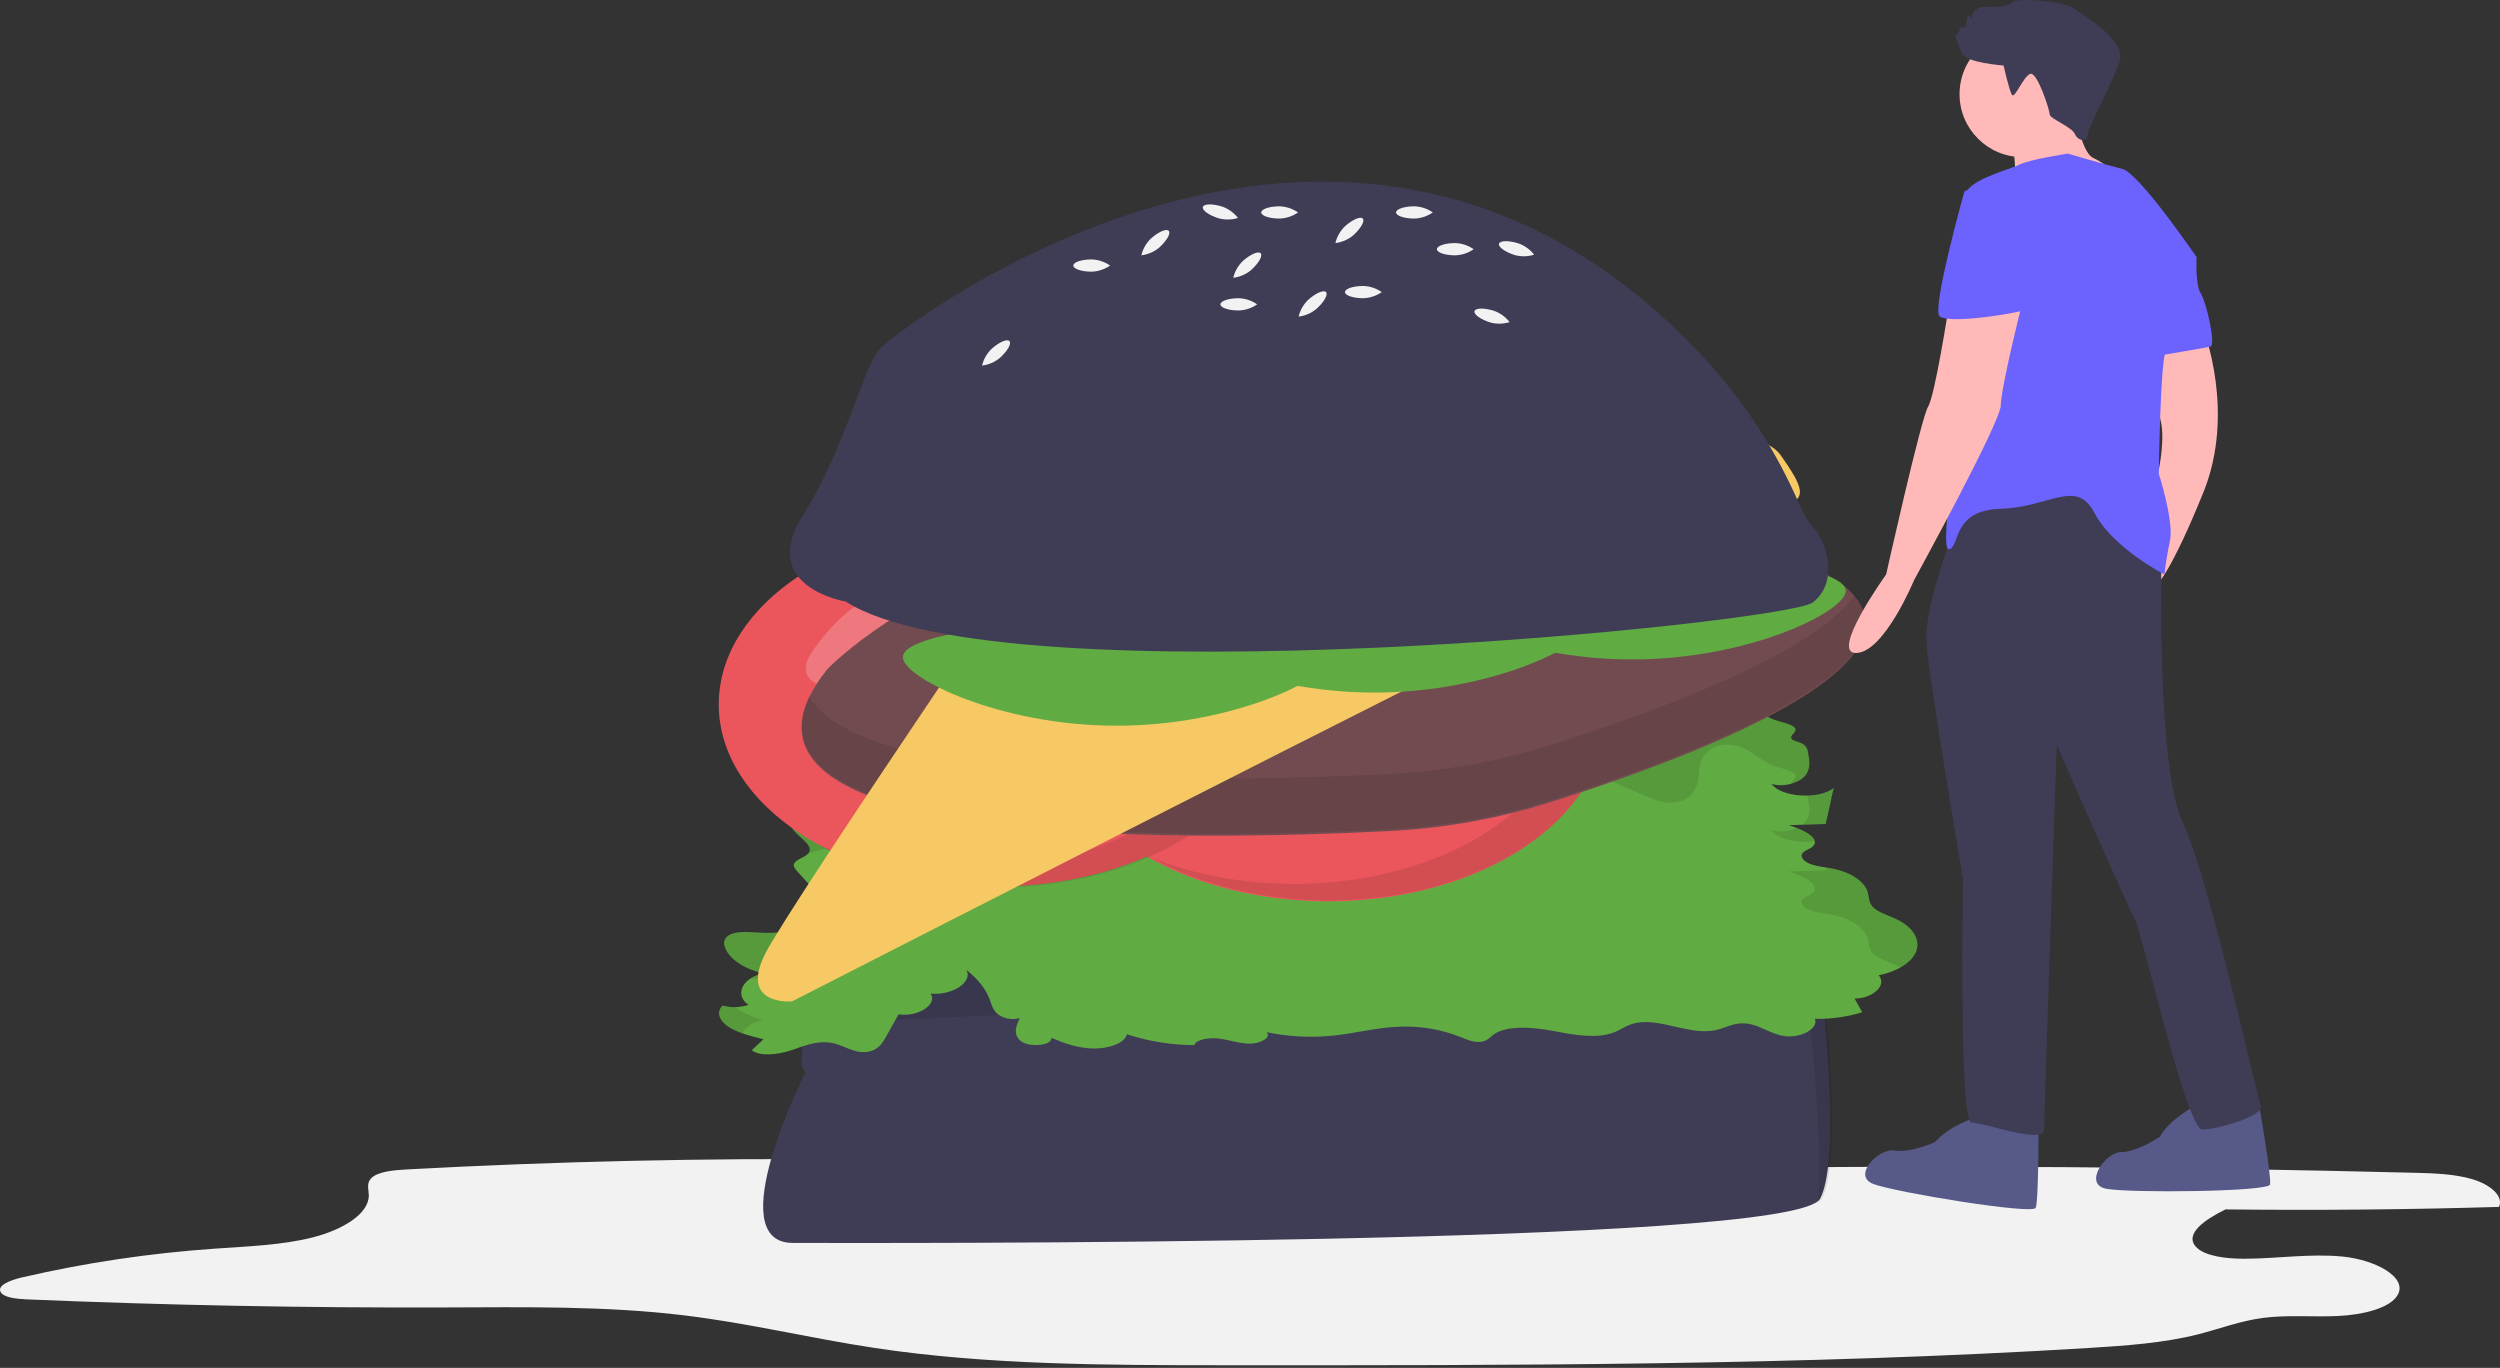 <svg width="541" height="296" viewBox="0 0 541 296" fill="none" xmlns="http://www.w3.org/2000/svg">
<rect x="0" y="0" width="541" height="296" fill="#333333" stroke="none"/>
<g clip-path="url(#clip0)">
<path d="M370.908 252.762C421.395 252.166 471.88 252.508 522.364 253.786C526.707 253.896 531.213 254.038 535.049 255.188C538.884 256.338 541.835 258.805 540.786 261.175C521.079 261.758 501.351 261.939 481.604 261.716C477.303 263.822 472.582 266.995 475.225 269.836C477.053 271.802 481.568 272.387 485.516 272.392C492.666 272.4 499.845 271.226 506.89 271.915C513.935 272.603 520.964 276.309 518.9 280.155C517.333 283.076 511.388 284.522 505.977 284.78C500.567 285.038 495.027 284.501 489.738 285.193C484.713 285.851 480.358 287.559 475.655 288.751C468.235 290.632 460.01 291.213 451.918 291.707C389.782 295.503 327.131 295.473 264.629 295.439C239.326 295.425 213.679 295.386 189.244 291.692C175.316 289.587 161.969 286.317 147.865 284.62C131.019 282.594 113.607 282.869 96.379 282.93C66.134 283.036 35.914 282.454 5.721 281.181C3.474 281.086 0.716 280.766 0.109 279.546C-0.598 278.123 2.274 277.013 4.701 276.445C18.457 273.261 32.444 271.175 46.531 270.206C53.665 269.704 61.016 269.449 67.577 267.798C74.139 266.146 79.871 262.683 79.809 258.644C79.791 257.412 79.271 256.093 80.299 255.005C81.665 253.56 85.024 253.228 87.923 253.071C120.058 251.324 152.368 250.595 184.648 250.888C196.003 250.991 207.405 251.219 218.679 250.454C227.917 249.827 236.966 248.541 246.07 247.461C258.291 246.011 311.476 238.499 319.234 244.594C325.042 249.156 313.051 250.141 328.628 252.003C342.191 253.624 357.152 252.924 370.908 252.762Z" fill="#F2F2F2"/>
<path d="M174.359 231.924C174.359 231.924 155.636 268.971 171.571 268.971C187.505 268.971 388.277 269.768 393.854 259.411C397.761 252.154 395.607 226.322 393.967 211.505C393.648 208.625 392.239 205.976 390.027 204.104C387.816 202.232 384.972 201.278 382.079 201.438C338.657 203.835 176.442 212.717 177.148 211.608C178.542 209.417 177.546 210.015 177.546 210.015C177.546 210.015 171.172 230.331 174.359 231.924Z" fill="#3F3D56"/>
<path opacity="0.1" d="M394.365 211.505C394.047 208.625 392.637 205.976 390.426 204.104C388.215 202.232 385.37 201.278 382.477 201.438C339.056 203.835 176.841 212.717 177.546 211.608C178.94 209.417 177.944 210.015 177.944 210.015C177.944 210.015 176.522 214.55 175.357 219.503C175.522 219.487 175.645 219.642 175.107 220.589C175.059 220.802 175.012 221.016 174.966 221.229C181.463 221.871 337.267 213.34 379.689 210.999C382.582 210.838 385.426 211.792 387.637 213.665C389.848 215.537 391.258 218.185 391.577 221.065C392.796 232.082 394.299 249.185 393.384 260.218C393.737 260.026 394.036 259.749 394.252 259.411C398.16 252.154 396.005 226.322 394.365 211.505Z" fill="black"/>
<path d="M196.675 176.404C194.599 175.768 191.973 174.946 192.209 173.607C192.335 172.895 193.287 172.34 193.977 171.743C195.307 170.593 195.666 168.973 194.237 167.863C192.809 166.752 189.368 166.603 188.107 167.779C187.459 168.383 187.498 169.142 187.163 169.825C186.119 171.955 181.894 172.891 178.304 173.718C174.715 174.546 170.699 176.086 171.036 178.29C171.404 180.695 176.942 182.828 174.714 184.878C173.906 185.622 172.206 186.036 171.845 186.887C171.59 187.485 172.101 188.094 172.598 188.641L176.124 192.525C177.527 194.071 178.972 195.753 178.502 197.473C177.571 200.883 170.001 202.188 164.001 201.805C161.803 201.664 159.221 201.472 157.711 202.396C156.547 203.107 156.549 204.215 156.936 205.164C157.932 207.606 161.116 209.72 165.192 210.646C160.624 211.547 158.83 215.345 161.984 217.439C160.179 218.059 158.228 218.115 156.39 217.599C154.83 219.035 155.747 221.006 157.726 222.262C159.704 223.518 162.507 224.225 165.22 224.896L162.681 227.27C164.519 228.706 168.488 228.2 171.164 227.293C173.841 226.385 176.745 225.167 179.744 225.642C182.556 226.087 184.683 227.963 187.547 227.642C189.766 227.393 190.822 225.967 191.513 224.736L194.453 219.503C198.636 220.158 203.035 217.291 201.355 215.005C206.037 215.507 210.645 212.467 209.108 209.889C211.602 211.812 213.357 214.046 214.216 216.389C214.6 217.436 214.833 218.543 215.879 219.43C216.562 219.938 217.354 220.282 218.192 220.433C219.03 220.585 219.892 220.541 220.71 220.304C219.856 221.959 219.165 223.891 220.919 225.295C222.673 226.7 227.736 226.302 227.512 224.58C230.188 225.73 233.186 226.811 236.529 226.896C239.873 226.982 243.532 225.71 243.837 223.804C248.549 225.358 253.478 226.152 258.44 226.155C258.862 224.88 261.809 224.467 264.013 224.779C266.217 225.09 268.261 225.839 270.531 225.841C272.801 225.842 275.243 224.476 274.08 223.361C278.861 224.361 283.768 224.608 288.624 224.095C293.206 223.608 297.548 222.452 302.187 222.203C306.893 221.917 311.605 222.661 315.993 224.384C317.514 225.021 319.405 225.824 321.075 225.324C322.023 225.04 322.484 224.427 323.128 223.939C325.899 221.837 331.565 222.24 335.937 223.066C340.308 223.893 345.394 224.888 349.224 223.427C350.669 222.876 351.734 222.024 353.272 221.561C358.779 219.904 365.371 224.151 371.216 222.929C373.12 222.531 374.665 221.579 376.681 221.461C380.258 221.253 382.621 223.677 386.099 224.199C389.707 224.74 393.619 222.544 392.738 220.472C396.207 220.549 399.664 220.068 402.98 219.048L401.342 216.1C405.424 216.034 408.427 213.108 406.535 211.039C410.629 210.26 413.865 208.162 414.707 205.742C415.548 203.323 413.961 200.677 410.701 199.062C408.777 198.108 406.25 197.438 405.15 196.125C404.358 195.18 404.473 194.08 404.165 193.046C403.491 190.784 400.568 188.787 396.793 188.008C395.153 187.67 393.359 187.542 391.874 187.019C390.389 186.497 389.317 185.366 390.174 184.498C390.627 184.039 391.501 183.768 392.065 183.351C394.355 181.66 390.429 179.52 387.077 178.57L395.082 178.309L396.8 170.515C393.633 173.091 385.418 172.549 383.36 169.629C385.931 170.473 389.38 169.394 390.637 167.859C391.895 166.324 391.586 164.538 391.25 162.854C391.218 162.436 391.079 162.033 390.845 161.685C390.611 161.336 390.291 161.054 389.916 160.867C389.132 160.493 387.884 160.338 387.627 159.773C387.365 159.198 388.378 158.689 388.529 158.1C388.817 156.97 386.22 156.472 384.466 155.926C380.328 154.636 378.324 151.013 373.615 151.131C368.943 151.248 367.638 154.815 367.634 157.488C367.631 160.162 366.05 163.737 361.374 163.688C359.507 163.668 357.88 162.997 356.389 162.354L342.998 156.579C341.228 155.756 339.387 155.096 337.498 154.607C334.797 153.977 331.813 153.902 328.898 153.836L310.165 153.411C309.211 153.336 308.251 153.418 307.324 153.655C306.34 153.984 305.862 154.631 305.269 155.187C302.661 157.637 296.528 158.596 292.102 157.247C290.928 156.889 289.877 156.396 288.633 156.127C284.716 155.278 280.606 156.848 276.537 157.416C269.865 158.346 261.575 156.745 256.766 159.547C255.163 160.481 254.312 161.758 252.826 162.754C251.34 163.75 248.659 164.425 246.785 163.673C247.021 165.5 247.235 167.406 245.998 169.097C244.761 170.787 241.589 172.166 238.472 171.74C236.818 171.302 236.949 169.912 237.731 168.971C238.513 168.03 239.713 167.069 239.323 166.051C238.936 165.042 237.165 164.455 235.841 163.751C234.517 163.047 233.634 161.713 235.04 161.064C234.093 159.846 230.687 159.994 229.189 161.016C227.69 162.037 227.541 163.475 227.377 164.805C227.214 166.135 226.858 167.591 225.122 168.481C222.164 169.998 216.484 169.211 214.522 171.186C213.899 171.814 213.862 172.571 213.505 173.263C211.914 176.352 205.042 177.152 199.426 177.405C199.307 178.047 199.281 178.704 199.348 179.354C201.269 178.523 198.067 176.83 196.675 176.404Z" fill="#61AB43"/>
<path opacity="0.1" d="M391.25 172.874C391.586 174.559 391.895 176.344 390.637 177.879C390.451 178.1 390.24 178.3 390.008 178.475C391.699 178.419 393.39 178.364 395.082 178.309C395.655 175.711 396.228 173.113 396.801 170.515C395.488 171.582 393.31 172.113 391.062 172.162C391.142 172.395 391.205 172.633 391.25 172.874V172.874Z" fill="black"/>
<path opacity="0.1" d="M392.728 182.054C392.528 181.001 390.791 179.932 388.846 179.168C387.134 179.981 385.187 180.152 383.36 179.649C384.779 181.663 389.127 182.545 392.728 182.054Z" fill="black"/>
<path opacity="0.1" d="M395.213 187.733C395.169 187.932 395.125 188.13 395.082 188.329C392.413 188.416 389.745 188.503 387.077 188.591C390.429 189.54 394.356 191.68 392.065 193.371C391.501 193.789 390.627 194.059 390.174 194.518C389.317 195.386 390.389 196.518 391.874 197.04C393.359 197.562 395.153 197.691 396.793 198.029C400.568 198.807 403.491 200.805 404.165 203.067C404.473 204.1 404.358 205.2 405.15 206.145C406.25 207.458 408.777 208.129 410.701 209.082C410.886 209.174 411.065 209.27 411.239 209.368C412.979 208.384 414.229 207.116 414.707 205.743C415.548 203.323 413.961 200.677 410.701 199.062C408.777 198.108 406.25 197.438 405.15 196.125C404.358 195.18 404.473 194.08 404.165 193.046C403.491 190.784 400.568 188.787 396.793 188.009C396.277 187.902 395.745 187.817 395.213 187.733Z" fill="black"/>
<path opacity="0.1" d="M160.689 223.622C161.312 222.296 162.904 221.117 165.192 220.666C163.006 220.212 160.947 219.283 159.16 217.945C158.224 217.973 157.29 217.856 156.39 217.599C154.83 219.035 155.747 221.006 157.726 222.262C158.659 222.826 159.653 223.283 160.689 223.622V223.622Z" fill="black"/>
<path opacity="0.1" d="M174.809 184.78C175.949 184.353 177.117 184.005 178.304 183.739C181.894 182.911 186.119 181.975 187.163 179.845C187.498 179.162 187.459 178.404 188.108 177.799C189.368 176.623 192.809 176.772 194.237 177.883C195.666 178.993 195.307 180.613 193.977 181.764C193.288 182.36 192.335 182.915 192.209 183.627C191.973 184.966 194.599 185.788 196.675 186.424C197.652 186.738 198.566 187.221 199.378 187.849C199.395 187.707 199.412 187.565 199.426 187.425C205.042 187.173 211.914 186.373 213.506 183.283C213.862 182.591 213.899 181.834 214.522 181.206C216.484 179.231 222.164 180.018 225.122 178.501C226.858 177.612 227.214 176.155 227.377 174.825C227.541 173.496 227.69 172.057 229.189 171.036C230.687 170.015 234.093 169.866 235.041 171.084C233.634 171.734 234.517 173.067 235.841 173.771C237.165 174.475 238.936 175.062 239.323 176.072C239.713 177.089 238.513 178.051 237.731 178.992C236.949 179.933 236.818 181.323 238.472 181.76C241.589 182.186 244.761 180.807 245.998 179.117C247.235 177.427 247.021 175.52 246.785 173.693C248.659 174.445 251.34 173.77 252.826 172.774C254.312 171.779 255.163 170.501 256.766 169.567C261.575 166.765 269.866 168.366 276.537 167.436C280.606 166.869 284.716 165.298 288.633 166.147C289.877 166.417 290.928 166.91 292.102 167.267C296.528 168.616 302.661 167.657 305.269 165.208C305.862 164.651 306.34 164.004 307.324 163.675C308.251 163.438 309.211 163.356 310.165 163.431C316.409 163.573 322.654 163.715 328.898 163.857C331.813 163.923 334.797 163.997 337.498 164.628C339.388 165.116 341.228 165.776 342.998 166.599C347.461 168.524 351.925 170.449 356.389 172.375C357.88 173.017 359.507 173.689 361.375 173.708C366.05 173.757 367.631 170.182 367.634 167.508C367.638 164.835 368.943 161.268 373.615 161.151C378.324 161.033 380.328 164.657 384.466 165.946C386.22 166.492 388.817 166.99 388.529 168.12C388.395 168.645 387.578 169.106 387.586 169.608C388.752 169.333 389.812 168.726 390.637 167.859C391.895 166.324 391.586 164.538 391.25 162.854C391.218 162.436 391.079 162.033 390.845 161.685C390.611 161.336 390.291 161.054 389.916 160.867C389.132 160.493 387.884 160.338 387.627 159.773C387.365 159.198 388.378 158.689 388.529 158.1C388.817 156.97 386.22 156.472 384.466 155.926C380.328 154.636 378.324 151.013 373.615 151.131C368.943 151.248 367.638 154.815 367.634 157.488C367.631 160.162 366.05 163.737 361.375 163.688C359.507 163.669 357.88 162.997 356.389 162.354C351.925 160.429 347.461 158.504 342.998 156.579C341.228 155.756 339.388 155.096 337.498 154.607C334.797 153.977 331.813 153.903 328.898 153.836C322.654 153.694 316.409 153.552 310.165 153.411C309.211 153.336 308.251 153.418 307.324 153.655C306.34 153.984 305.862 154.631 305.269 155.188C302.661 157.637 296.528 158.596 292.102 157.247C290.928 156.889 289.877 156.396 288.633 156.127C284.716 155.278 280.606 156.848 276.537 157.416C269.866 158.346 261.575 156.745 256.766 159.547C255.163 160.481 254.312 161.758 252.826 162.754C251.34 163.75 248.659 164.425 246.785 163.673C247.021 165.5 247.235 167.407 245.998 169.097C244.761 170.787 241.589 172.166 238.472 171.74C236.818 171.303 236.949 169.912 237.731 168.971C238.513 168.031 239.713 167.069 239.323 166.051C238.936 165.042 237.165 164.455 235.841 163.751C234.517 163.047 233.634 161.713 235.041 161.064C234.093 159.846 230.687 159.995 229.189 161.016C227.69 162.037 227.541 163.475 227.378 164.805C227.214 166.135 226.858 167.591 225.122 168.481C222.164 169.998 216.484 169.211 214.522 171.186C213.899 171.814 213.862 172.571 213.506 173.263C211.914 176.352 205.043 177.153 199.426 177.405C199.412 177.545 199.395 177.687 199.378 177.829C198.566 177.2 197.652 176.718 196.675 176.404C194.599 175.768 191.973 174.946 192.209 173.607C192.335 172.895 193.288 172.34 193.977 171.743C195.308 170.593 195.666 168.973 194.238 167.862C192.809 166.752 189.368 166.603 188.108 167.779C187.459 168.383 187.498 169.142 187.163 169.825C186.119 171.955 181.894 172.891 178.304 173.718C174.715 174.546 170.699 176.086 171.036 178.29C171.399 180.657 176.761 182.76 174.809 184.78Z" fill="black"/>
<path opacity="0.1" d="M165.192 210.646C164.205 210.828 163.262 211.197 162.413 211.733C162.951 211.757 163.486 211.792 164.001 211.825C170.001 212.208 177.571 210.904 178.502 207.493C178.972 205.773 177.527 204.091 176.124 202.545C175.56 201.924 174.996 201.303 174.432 200.682C171.496 201.679 167.485 202.027 164.001 201.805C161.803 201.664 159.221 201.472 157.711 202.396C156.547 203.107 156.549 204.216 156.936 205.164C157.932 207.606 161.116 209.72 165.192 210.646Z" fill="black"/>
<path d="M287.394 195.053C320.395 195.053 347.148 177.396 347.148 155.615C347.148 133.835 320.395 116.178 287.394 116.178C254.393 116.178 227.641 133.835 227.641 155.615C227.641 177.396 254.393 195.053 287.394 195.053Z" fill="#EA565C"/>
<path opacity="0.2" d="M267.078 152.827C267.078 152.827 239.99 155.615 247.957 144.063C255.924 132.511 265.883 128.527 270.663 131.714C275.443 134.901 277.435 143.665 276.638 143.665C275.842 143.665 264.289 136.893 260.306 142.071C256.322 147.25 267.078 152.827 267.078 152.827Z" fill="white"/>
<path opacity="0.2" d="M290.549 153.956C290.549 153.956 312.918 169.486 299.348 173.061C285.778 176.636 275.627 173.171 274.076 167.639C272.525 162.108 276.722 154.161 277.327 154.68C277.931 155.199 282.285 167.862 288.681 166.528C295.077 165.194 290.549 153.956 290.549 153.956Z" fill="white"/>
<path opacity="0.2" d="M295.771 144.224C295.771 144.224 297.537 117.05 307.6 126.831C317.662 136.612 319.93 147.095 315.991 151.278C312.052 155.46 303.079 155.963 303.212 155.177C303.345 154.392 311.947 144.13 307.505 139.339C303.063 134.548 295.771 144.224 295.771 144.224Z" fill="white"/>
<path d="M215.291 191.866C248.292 191.866 275.045 174.209 275.045 152.429C275.045 130.648 248.292 112.991 215.291 112.991C182.29 112.991 155.538 130.648 155.538 152.429C155.538 174.209 182.29 191.866 215.291 191.866Z" fill="#EA565C"/>
<path opacity="0.2" d="M194.975 149.64C194.975 149.64 167.887 152.429 175.854 140.876C183.821 129.324 193.78 125.34 198.56 128.527C203.341 131.714 205.333 140.478 204.536 140.478C203.739 140.478 192.187 133.706 188.203 138.884C184.22 144.063 194.975 149.64 194.975 149.64Z" fill="white"/>
<path opacity="0.2" d="M218.446 150.769C218.446 150.769 240.816 166.299 227.245 169.874C213.675 173.449 203.524 169.984 201.973 164.453C200.422 158.921 204.62 150.974 205.224 151.493C205.829 152.012 210.182 164.675 216.578 163.341C222.974 162.007 218.446 150.769 218.446 150.769Z" fill="white"/>
<path opacity="0.2" d="M223.669 141.037C223.669 141.037 225.434 113.863 235.497 123.644C245.56 133.425 247.828 143.908 243.889 148.091C239.95 152.273 230.976 152.776 231.109 151.991C231.242 151.205 239.845 140.943 235.403 136.152C230.96 131.361 223.669 141.037 223.669 141.037Z" fill="white"/>
<path opacity="0.1" d="M246.388 118.866C259.403 126.1 267.675 136.933 267.675 149.042C267.675 170.823 240.923 188.48 207.922 188.48C196.614 188.48 186.04 186.406 177.025 182.804C187.419 188.582 200.838 192.065 215.491 192.065C248.492 192.065 275.244 174.408 275.244 152.628C275.244 138.31 263.683 125.775 246.388 118.866Z" fill="black"/>
<path opacity="0.1" d="M318.49 121.654C331.506 128.889 339.778 139.721 339.778 151.831C339.778 173.612 313.025 191.268 280.024 191.268C268.717 191.268 258.143 189.195 249.127 185.593C259.522 191.37 272.94 194.853 287.593 194.853C320.594 194.853 347.347 177.197 347.347 155.416C347.347 141.099 335.786 128.564 318.49 121.654Z" fill="black"/>
<path d="M178.978 144.873C178.978 144.873 230.366 89.9 356.247 112.607C455.756 130.556 374.042 161.45 335.438 173.606C324.238 177.132 312.635 179.221 300.909 179.823C257.357 182.066 147.812 184.071 178.978 144.873Z" fill="#714B4F"/>
<path opacity="0.1" d="M335.438 161.257C324.238 164.783 312.635 166.872 300.909 167.474C265.627 169.291 187.04 170.95 175.034 150.676C159.873 183.446 259.795 181.542 300.909 179.425C312.635 178.823 324.238 176.734 335.438 173.208C363.734 164.298 415.189 145.32 401.464 128.752C392.223 141.755 357.066 154.447 335.438 161.257Z" fill="black"/>
<path opacity="0.1" d="M288.725 112.806L302.668 140.292" stroke="black" stroke-width="2" stroke-miterlimit="10"/>
<path opacity="0.1" d="M245.703 122.765L257.653 145.869" stroke="black" stroke-width="2" stroke-miterlimit="10"/>
<path opacity="0.1" d="M313.822 112.806L332.544 140.292" stroke="black" stroke-width="2" stroke-miterlimit="10"/>
<path opacity="0.1" d="M245.703 148.259L371.185 132.325" stroke="black" stroke-width="2" stroke-miterlimit="10"/>
<path opacity="0.1" d="M366.405 117.984L375.169 130.333" stroke="black" stroke-width="2" stroke-miterlimit="10"/>
<path opacity="0.1" d="M221.004 132.325L226.581 143.878" stroke="black" stroke-width="2" stroke-miterlimit="10"/>
<path d="M239.735 94.901C239.735 94.901 354.326 94.382 355.378 93.346C356.429 92.309 380.609 91.76 385.34 98.499C390.07 105.238 391.647 108.349 385.34 109.386C379.032 110.423 171.401 216.698 171.401 216.698C171.401 216.698 159.837 217.734 165.619 206.329C171.401 194.924 239.735 94.901 239.735 94.901Z" fill="#F6C964"/>
<path d="M287.844 142.303C287.844 146.593 267.155 157.042 241.634 157.042C216.114 157.042 195.425 146.593 195.425 142.303C195.425 138.013 216.114 136.328 241.634 136.328C267.155 136.328 287.844 138.013 287.844 142.303Z" fill="#61AB43"/>
<path d="M241.634 149.872C267.155 149.872 287.844 146.394 287.844 142.104C287.844 137.814 267.155 134.336 241.634 134.336C216.114 134.336 195.425 137.814 195.425 142.104C195.425 146.394 216.114 149.872 241.634 149.872Z" fill="#61AB43"/>
<path d="M343.614 135.133C343.614 139.423 322.925 149.872 297.405 149.872C271.884 149.872 251.195 139.423 251.195 135.133C251.195 130.843 271.884 129.157 297.405 129.157C322.925 129.157 343.614 130.843 343.614 135.133Z" fill="#61AB43"/>
<path d="M297.405 142.702C322.925 142.702 343.614 139.224 343.614 134.934C343.614 130.643 322.925 127.166 297.405 127.166C271.884 127.166 251.195 130.643 251.195 134.934C251.195 139.224 271.884 142.702 297.405 142.702Z" fill="#61AB43"/>
<path d="M399.384 127.962C399.384 132.253 378.695 142.702 353.175 142.702C327.654 142.702 306.965 132.253 306.965 127.962C306.965 123.672 327.654 121.987 353.175 121.987C378.695 121.987 399.384 123.672 399.384 127.962Z" fill="#61AB43"/>
<path d="M353.175 135.531C378.695 135.531 399.384 132.053 399.384 127.763C399.384 123.473 378.695 119.995 353.175 119.995C327.654 119.995 306.965 123.473 306.965 127.763C306.965 132.053 327.654 135.531 353.175 135.531Z" fill="#61AB43"/>
<path d="M182.994 130.169C182.994 130.169 163.989 127.075 173.712 111.606C183.436 96.137 186.706 78.796 190.949 74.922C195.693 70.591 293.606 -5.349 369.885 78.683C377.966 87.691 384.535 97.949 389.337 109.058C390.26 111.158 391.277 113.043 392.271 114.037C395.365 117.131 398.017 125.97 392.271 130.39C386.526 134.81 217.247 152.047 182.994 130.169Z" fill="#3F3D56"/>
<path d="M272.053 65.862C270.882 66.676 269.501 67.136 268.075 67.187C265.878 67.187 264.097 66.594 264.097 65.862C264.097 65.129 265.878 64.535 268.075 64.535C269.501 64.587 270.882 65.047 272.053 65.862V65.862Z" fill="#F2F2F2"/>
<path d="M240.23 57.464C239.059 58.278 237.678 58.739 236.252 58.79C234.056 58.79 232.275 58.196 232.275 57.464C232.275 56.732 234.056 56.138 236.252 56.138C237.678 56.189 239.059 56.649 240.23 57.464V57.464Z" fill="#F2F2F2"/>
<path d="M326.677 69.701C325.316 70.129 323.861 70.156 322.485 69.779C320.388 69.123 318.866 68.025 319.084 67.326C319.303 66.627 321.18 66.592 323.276 67.248C324.622 67.722 325.802 68.574 326.677 69.701Z" fill="#F2F2F2"/>
<path d="M267.894 47.16C266.533 47.588 265.077 47.615 263.701 47.238C261.605 46.582 260.082 45.484 260.301 44.785C260.519 44.086 262.396 44.051 264.493 44.707C265.838 45.181 267.019 46.033 267.894 47.16V47.16Z" fill="#F2F2F2"/>
<path d="M331.981 55.116C330.62 55.543 329.164 55.57 327.788 55.194C325.692 54.538 324.169 53.439 324.388 52.74C324.607 52.041 326.484 52.007 328.58 52.663C329.926 53.137 331.106 53.989 331.981 55.116V55.116Z" fill="#F2F2F2"/>
<path d="M318.903 53.928C317.731 54.742 316.351 55.203 314.925 55.254C312.728 55.254 310.947 54.66 310.947 53.928C310.947 53.196 312.728 52.602 314.925 52.602C316.351 52.653 317.731 53.114 318.903 53.928V53.928Z" fill="#F2F2F2"/>
<path d="M280.892 45.972C279.721 46.787 278.34 47.247 276.915 47.298C274.718 47.298 272.937 46.705 272.937 45.972C272.937 45.24 274.718 44.647 276.915 44.647C278.34 44.698 279.721 45.158 280.892 45.972V45.972Z" fill="#F2F2F2"/>
<path d="M310.063 45.972C308.892 46.787 307.511 47.247 306.085 47.298C303.888 47.298 302.107 46.705 302.107 45.972C302.107 45.24 303.888 44.647 306.085 44.647C307.511 44.698 308.892 45.158 310.063 45.972V45.972Z" fill="#F2F2F2"/>
<path d="M299.014 63.21C297.842 64.024 296.461 64.484 295.036 64.535C292.839 64.535 291.058 63.942 291.058 63.21C291.058 62.477 292.839 61.884 295.036 61.884C296.461 61.935 297.842 62.395 299.014 63.21V63.21Z" fill="#F2F2F2"/>
<path d="M266.875 60.112C267.207 58.725 267.93 57.462 268.96 56.474C270.599 55.012 272.324 54.269 272.811 54.816C273.299 55.362 272.365 56.991 270.726 58.453C269.628 59.364 268.291 59.94 266.875 60.112Z" fill="#F2F2F2"/>
<path d="M246.986 55.25C247.317 53.863 248.041 52.6 249.071 51.613C250.71 50.15 252.434 49.407 252.922 49.954C253.409 50.5 252.476 52.129 250.837 53.592C249.739 54.502 248.402 55.078 246.986 55.25V55.25Z" fill="#F2F2F2"/>
<path d="M212.511 79.117C212.843 77.73 213.567 76.467 214.597 75.48C216.236 74.017 217.96 73.274 218.447 73.821C218.935 74.367 218.001 75.996 216.362 77.458C215.264 78.369 213.927 78.945 212.511 79.117Z" fill="#F2F2F2"/>
<path d="M288.974 52.599C289.306 51.211 290.029 49.948 291.059 48.961C292.698 47.498 294.423 46.756 294.91 47.302C295.398 47.848 294.464 49.477 292.825 50.94C291.727 51.851 290.39 52.426 288.974 52.599Z" fill="#F2F2F2"/>
<path d="M281.018 68.51C281.35 67.122 282.074 65.859 283.104 64.872C284.743 63.41 286.467 62.667 286.954 63.213C287.442 63.76 286.508 65.388 284.869 66.851C283.771 67.762 282.434 68.338 281.018 68.51Z" fill="#F2F2F2"/>
<path d="M427.828 241.71C427.828 241.71 421.777 243.525 418.751 247.156C418.751 247.156 413.305 249.577 409.977 248.971C406.648 248.366 400.597 254.418 405.438 256.233C410.279 258.049 439.931 262.89 440.537 261.377C441.142 259.864 441.142 244.433 441.142 244.433L427.828 241.71Z" fill="#575A89"/>
<path d="M475.363 239.111C475.363 239.111 469.711 241.934 467.35 246.028C467.35 246.028 462.397 249.343 459.014 249.315C455.632 249.288 450.703 256.284 455.783 257.246C460.863 258.208 490.906 257.913 491.244 256.319C491.582 254.725 488.946 239.521 488.946 239.521L475.363 239.111Z" fill="#575A89"/>
<path d="M437.662 33.995C445.182 33.995 451.278 27.899 451.278 20.379C451.278 12.86 445.182 6.764 437.662 6.764C430.142 6.764 424.046 12.86 424.046 20.379C424.046 27.899 430.142 33.995 437.662 33.995Z" fill="#FFB9B9"/>
<path d="M448.706 22.648C448.706 22.648 450.219 32.936 452.942 34.146C454.837 35.079 456.572 36.304 458.086 37.777L450.521 41.408L435.695 40.5C435.695 40.5 436.906 33.844 434.788 30.515C432.67 27.187 448.706 22.648 448.706 22.648Z" fill="#FFB9B9"/>
<path d="M476.845 71.362C476.845 71.362 483.804 89.214 476.845 106.461C469.886 123.707 466.86 126.43 466.86 126.43L464.742 103.738L467.178 101.528C467.178 101.528 468.652 94.643 467.454 90.567C466.255 86.491 468.071 73.783 468.071 73.783L476.845 71.362Z" fill="#FFB9B9"/>
<path d="M424.803 110.091C424.803 110.091 416.028 130.061 416.936 139.743C417.844 149.426 424.803 190.273 424.803 190.273C424.803 190.273 423.895 242.92 426.618 242.92C429.341 242.92 442.352 247.761 442.352 244.433C442.352 241.105 445.075 161.226 445.075 161.226C445.075 161.226 460.506 196.324 462.019 199.047C463.532 201.77 473.214 244.433 476.543 244.433C479.871 244.433 490.158 241.407 489.251 239.289C488.343 237.171 478.055 189.97 472.307 177.867C466.558 165.764 467.768 120.076 467.768 120.076L458.086 98.896L424.803 110.091Z" fill="#3F3D56"/>
<path d="M433.577 14.177C433.577 14.177 425.105 13.571 424.5 11.453C423.895 9.335 422.685 7.52 423.29 7.52C423.895 7.52 424.198 6.007 424.198 6.007C424.198 6.007 424.803 5.705 425.105 6.007C425.408 6.31 425.711 3.889 425.711 3.889C425.711 3.889 426.013 2.981 426.316 3.587C426.618 4.192 426.618 3.889 426.921 2.981C427.223 2.074 428.736 1.469 428.736 1.469C428.736 1.469 434.485 1.771 435.393 0.561C436.301 -0.649 446.588 0.258 448.706 1.771C450.824 3.284 460.204 8.73 458.691 13.269C457.178 17.807 451.732 27.792 451.732 29.305C451.732 30.818 449.614 30.515 449.009 29.003C448.403 27.49 443.562 25.674 443.562 24.767C443.562 23.859 440.839 15.387 439.326 15.992C437.813 16.597 435.998 21.438 435.393 20.53C434.788 19.623 433.577 14.177 433.577 14.177Z" fill="#3F3D56"/>
<path d="M475.332 55.629C475.332 55.629 462.927 37.474 459.296 36.567C455.665 35.659 447.496 33.239 447.496 33.239C447.496 33.239 439.326 34.449 436.906 35.659C434.485 36.869 425.408 38.987 425.105 42.618C424.803 46.249 427.526 81.045 426.013 84.373C424.5 87.701 419.357 119.471 421.777 118.866C424.198 118.261 422.382 110.394 432.972 110.091C443.562 109.789 449.311 103.435 453.245 110.999C457.178 118.563 468.373 124.312 468.373 124.312C468.655 121.873 469.059 119.449 469.583 117.051C470.491 112.815 467.163 102.527 467.163 102.527C467.163 102.527 467.465 78.624 468.676 75.901C469.886 73.178 475.332 55.629 475.332 55.629Z" fill="#6C63FF"/>
<path d="M470.794 55.024L475.332 55.629C475.332 55.629 475.03 61.68 476.24 63.495C477.45 65.311 479.568 74.691 478.358 74.993C477.148 75.296 466.255 77.111 466.255 77.111L465.65 63.193L470.794 55.024Z" fill="#6C63FF"/>
<path d="M421.777 65.916C421.777 65.916 418.751 85.583 417.238 88.004C415.726 90.424 408.161 124.312 408.161 124.312C408.161 124.312 395.722 141.61 401.774 141.308C407.825 141.005 414.213 125.523 414.213 125.523C414.213 125.523 432.972 91.332 432.972 87.701C432.972 84.07 437.511 65.916 437.511 65.916L421.777 65.916Z" fill="#FFB9B9"/>
<path d="M430.552 39.29L425.105 41.408C425.105 41.408 418.146 66.219 419.659 68.337C421.172 70.455 439.326 67.429 439.629 66.521C439.931 65.614 436.301 39.29 430.552 39.29Z" fill="#6C63FF"/>
</g>
<defs>
<clipPath id="clip0">
<rect width="541" height="295.445" fill="white"/>
</clipPath>
</defs>
</svg>
